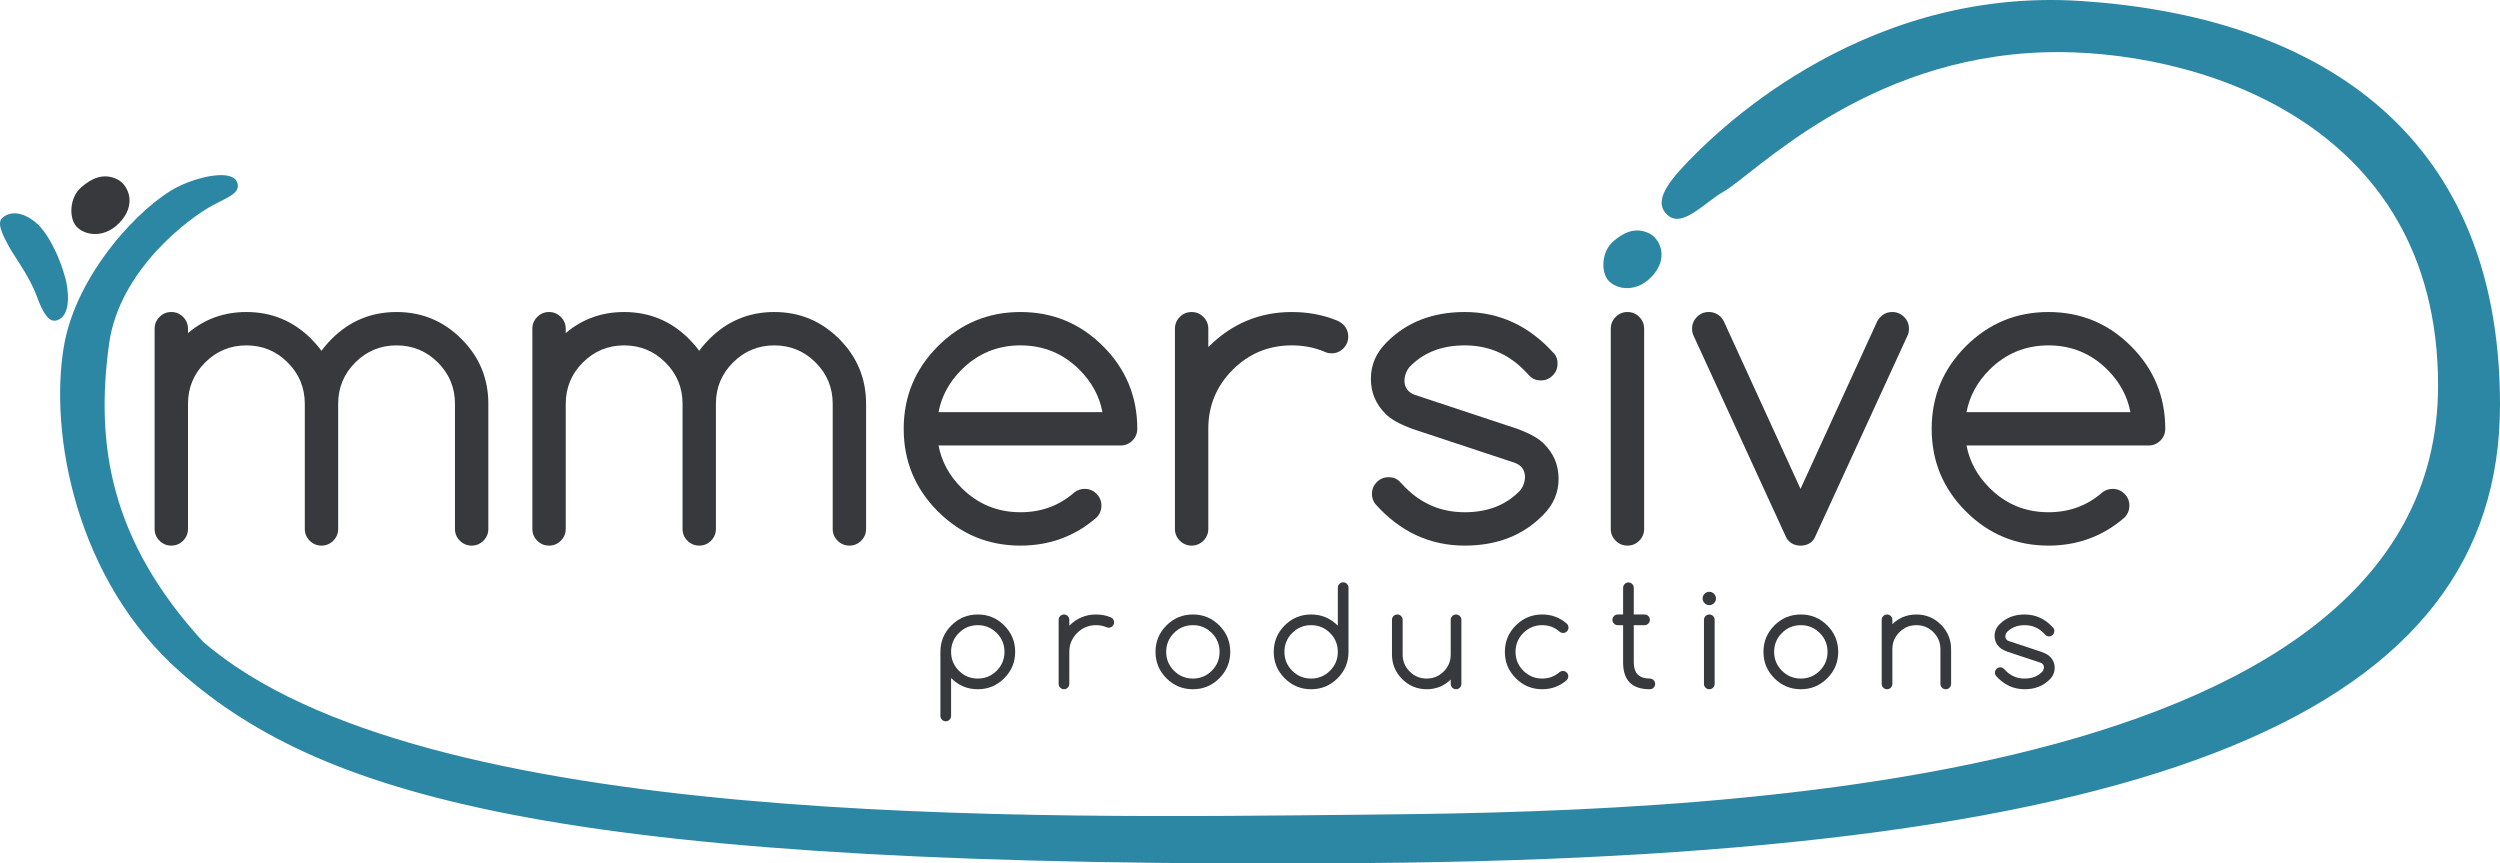 <?xml version="1.0" encoding="utf-8"?>
<!-- Generator: Adobe Illustrator 16.0.0, SVG Export Plug-In . SVG Version: 6.00 Build 0)  -->
<!DOCTYPE svg PUBLIC "-//W3C//DTD SVG 1.1//EN" "http://www.w3.org/Graphics/SVG/1.1/DTD/svg11.dtd">
<svg version="1.1" id="Layer_2" xmlns="http://www.w3.org/2000/svg" xmlns:xlink="http://www.w3.org/1999/xlink" x="0px" y="0px"
	 width="585.29px" height="202.151px" viewBox="3.71 19.264 585.29 202.151" enable-background="new 3.71 19.264 585.29 202.151"
	 xml:space="preserve">
<path fill="#37393C" d="M47.719,143.094c0,1.074-0.383,1.994-1.147,2.759c-0.765,0.765-1.685,1.147-2.759,1.147
	s-1.994-0.382-2.759-1.147c-0.765-0.765-1.147-1.685-1.147-2.759V96.219c0-1.074,0.382-1.994,1.147-2.759
	c0.765-0.765,1.685-1.147,2.759-1.147s1.994,0.383,2.759,1.147c0.765,0.765,1.147,1.685,1.147,2.759v1.025
	c3.874-3.288,8.431-4.932,13.672-4.932c5.924,0,10.986,2.1,15.186,6.299c0.879,0.879,1.676,1.807,2.393,2.783
	c0.716-0.977,1.514-1.904,2.393-2.783c4.199-4.199,9.261-6.299,15.186-6.299c5.924,0,10.986,2.1,15.186,6.299
	c4.2,4.199,6.299,9.261,6.299,15.186v29.297c0,1.074-0.383,1.994-1.147,2.759c-0.765,0.765-1.685,1.147-2.759,1.147
	c-1.074,0-1.994-0.382-2.759-1.147c-0.765-0.765-1.147-1.685-1.147-2.759v-29.297c0-3.776-1.335-6.999-4.004-9.668
	c-2.669-2.669-5.892-4.004-9.668-4.004c-3.776,0-6.999,1.335-9.668,4.004s-4.004,5.892-4.004,9.668v29.297
	c0,1.074-0.383,1.994-1.147,2.759c-0.765,0.765-1.685,1.147-2.759,1.147c-1.074,0-1.994-0.382-2.759-1.147s-1.147-1.685-1.147-2.759
	v-29.297c0-3.776-1.335-6.999-4.004-9.668s-5.892-4.004-9.668-4.004s-6.999,1.335-9.668,4.004s-4.004,5.892-4.004,9.668v29.297
	H47.719z"/>
<path fill="#37393C" d="M136.156,143.094c0,1.074-0.383,1.994-1.147,2.759c-0.765,0.765-1.685,1.147-2.759,1.147
	s-1.994-0.382-2.759-1.147c-0.765-0.765-1.147-1.685-1.147-2.759V96.219c0-1.074,0.382-1.994,1.147-2.759
	c0.765-0.765,1.685-1.147,2.759-1.147s1.994,0.383,2.759,1.147c0.765,0.765,1.147,1.685,1.147,2.759v1.025
	c3.874-3.288,8.431-4.932,13.672-4.932c5.924,0,10.986,2.1,15.186,6.299c0.879,0.879,1.676,1.807,2.393,2.783
	c0.716-0.977,1.514-1.904,2.393-2.783c4.199-4.199,9.261-6.299,15.186-6.299c5.924,0,10.986,2.1,15.186,6.299
	c4.2,4.199,6.299,9.261,6.299,15.186v29.297c0,1.074-0.383,1.994-1.147,2.759c-0.765,0.765-1.685,1.147-2.759,1.147
	c-1.074,0-1.994-0.382-2.759-1.147c-0.765-0.765-1.147-1.685-1.147-2.759v-29.297c0-3.776-1.335-6.999-4.004-9.668
	c-2.669-2.669-5.892-4.004-9.668-4.004c-3.776,0-6.999,1.335-9.668,4.004s-4.004,5.892-4.004,9.668v29.297
	c0,1.074-0.383,1.994-1.147,2.759c-0.765,0.765-1.685,1.147-2.759,1.147c-1.074,0-1.994-0.382-2.759-1.147s-1.147-1.685-1.147-2.759
	v-29.297c0-3.776-1.335-6.999-4.004-9.668s-5.892-4.004-9.668-4.004s-6.999,1.335-9.668,4.004s-4.004,5.892-4.004,9.668v29.297
	H136.156z"/>
<path fill="#37393C" d="M257.664,133.719c1.074,0,1.994,0.383,2.759,1.147c0.765,0.765,1.147,1.685,1.147,2.759
	s-0.375,2.002-1.123,2.783c-5.046,4.395-10.986,6.592-17.822,6.592c-7.552,0-13.998-2.669-19.336-8.008
	c-5.339-5.338-8.008-11.784-8.008-19.336c0-7.552,2.669-13.997,8.008-19.336c5.338-5.338,11.784-8.008,19.336-8.008
	c7.552,0,13.997,2.669,19.336,8.008c5.338,5.339,8.008,11.784,8.008,19.336c0,1.074-0.383,1.994-1.147,2.759
	c-0.765,0.765-1.685,1.147-2.759,1.147h-42.627c0.716,3.744,2.506,7.048,5.371,9.912c3.809,3.809,8.415,5.713,13.818,5.713
	c4.883,0,9.082-1.546,12.598-4.639C255.938,133.996,256.752,133.719,257.664,133.719z M261.814,115.75
	c-0.716-3.743-2.507-7.047-5.371-9.912c-3.809-3.809-8.415-5.713-13.818-5.713c-5.404,0-10.01,1.904-13.818,5.713
	c-2.865,2.865-4.655,6.169-5.371,9.912H261.814z"/>
<path fill="#37393C" d="M278.781,96.219c0-1.074,0.382-1.994,1.147-2.759c0.765-0.765,1.685-1.147,2.759-1.147
	s1.994,0.383,2.759,1.147c0.765,0.765,1.147,1.685,1.147,2.759v4.297c5.469-5.469,11.979-8.203,19.531-8.203
	c3.809,0,7.308,0.651,10.498,1.953c0.586,0.228,1.123,0.57,1.611,1.025c0.748,0.781,1.123,1.709,1.123,2.783
	c0,1.074-0.384,1.994-1.147,2.759c-0.766,0.765-1.685,1.147-2.759,1.147c-0.619,0-1.188-0.13-1.709-0.391
	c-2.313-0.977-4.852-1.465-7.617-1.465c-5.404,0-10.01,1.904-13.818,5.713c-3.808,3.809-5.713,8.415-5.713,13.818v23.438
	c0,1.074-0.383,1.994-1.147,2.759c-0.765,0.765-1.685,1.147-2.759,1.147c-1.074,0-1.994-0.382-2.759-1.147
	c-0.765-0.765-1.147-1.685-1.147-2.759L278.781,96.219L278.781,96.219z"/>
<path fill="#37393C" d="M334.324,119.656c-2.963-1.106-5.029-2.262-6.201-3.467c-2.313-2.278-3.467-5.029-3.467-8.252
	s1.204-6.038,3.612-8.447c4.688-4.785,10.808-7.178,18.359-7.178c8.17,0,15.169,3.271,20.996,9.814
	c0.521,0.619,0.765,1.384,0.732,2.295c0,1.074-0.384,1.994-1.147,2.759c-0.766,0.765-1.685,1.147-2.759,1.147
	s-1.938-0.342-2.588-1.025c-0.651-0.684-1.123-1.172-1.416-1.465c-3.81-3.809-8.415-5.713-13.818-5.713
	c-5.404,0-9.717,1.693-12.938,5.078c-0.781,0.944-1.173,2.067-1.173,3.369c0.099,1.53,0.896,2.572,2.394,3.125l24.022,7.959
	c2.963,1.107,5.029,2.263,6.201,3.467c2.312,2.279,3.467,5.029,3.467,8.252s-1.204,6.039-3.612,8.447
	c-4.688,4.785-10.809,7.178-18.359,7.178c-8.203,0-15.202-3.271-20.996-9.814c-0.488-0.684-0.731-1.448-0.731-2.295
	c0-1.074,0.382-1.994,1.146-2.759c0.766-0.765,1.686-1.147,2.759-1.147c1.074,0,1.938,0.342,2.589,1.025
	c0.649,0.684,1.122,1.172,1.415,1.465c3.81,3.809,8.414,5.713,13.818,5.713c5.403,0,9.717-1.692,12.939-5.078
	c0.78-0.944,1.172-2.067,1.172-3.369c-0.099-1.53-0.896-2.571-2.394-3.125L334.324,119.656z"/>
<path fill="#37393C" d="M380.82,96.219c0-1.074,0.382-1.994,1.146-2.759c0.766-0.765,1.686-1.147,2.759-1.147
	c1.074,0,1.993,0.383,2.76,1.147c0.765,0.765,1.146,1.685,1.146,2.759v46.875c0,1.074-0.383,1.994-1.146,2.759
	c-0.767,0.765-1.686,1.147-2.76,1.147c-1.073,0-1.993-0.382-2.759-1.147s-1.146-1.685-1.146-2.759V96.219z"/>
<path fill="#37393C" d="M428.025,145.926c-0.718,0.716-1.646,1.074-2.783,1.074c-1.141,0-2.067-0.374-2.783-1.123
	c-0.229-0.195-0.439-0.504-0.635-0.928l-21.681-47.217c-0.194-0.456-0.293-0.96-0.293-1.514c0-1.074,0.383-1.994,1.147-2.759
	s1.685-1.147,2.759-1.147s2.002,0.375,2.783,1.123c0.26,0.261,0.504,0.603,0.732,1.025l17.969,39.258L443.21,94.46
	c0.228-0.423,0.488-0.765,0.781-1.025c0.748-0.749,1.66-1.123,2.733-1.123c1.074,0,1.993,0.383,2.76,1.147
	c0.765,0.765,1.146,1.685,1.146,2.759c0,0.554-0.098,1.058-0.293,1.514l-21.68,47.217
	C428.465,145.373,428.253,145.698,428.025,145.926z"/>
<path fill="#37393C" d="M498.328,133.719c1.074,0,1.993,0.383,2.759,1.147c0.765,0.765,1.147,1.685,1.147,2.759
	s-0.375,2.002-1.123,2.783c-5.046,4.395-10.986,6.592-17.822,6.592c-7.553,0-13.998-2.669-19.336-8.008
	c-5.339-5.338-8.008-11.784-8.008-19.336c0-7.552,2.669-13.997,8.008-19.336c5.338-5.338,11.783-8.008,19.336-8.008
	c7.552,0,13.997,2.669,19.336,8.008c5.338,5.339,8.008,11.784,8.008,19.336c0,1.074-0.383,1.994-1.146,2.759
	c-0.767,0.765-1.686,1.147-2.76,1.147H464.1c0.717,3.744,2.507,7.048,5.371,9.912c3.81,3.809,8.414,5.713,13.818,5.713
	c4.883,0,9.082-1.546,12.598-4.639C496.603,133.996,497.416,133.719,498.328,133.719z M502.479,115.75
	c-0.717-3.743-2.507-7.047-5.37-9.912c-3.81-3.809-8.415-5.713-13.818-5.713c-5.404,0-10.01,1.904-13.818,5.713
	c-2.864,2.865-4.654,6.169-5.371,9.912H502.479z"/>
<path fill="#37393C" d="M226.375,186.875c0,0.344-0.123,0.639-0.367,0.883c-0.245,0.244-0.539,0.367-0.883,0.367
	s-0.638-0.123-0.883-0.367c-0.245-0.244-0.367-0.539-0.367-0.883v-15c0-2.416,0.854-4.479,2.563-6.188
	c1.708-1.709,3.771-2.563,6.188-2.563s4.479,0.854,6.188,2.563c1.708,1.709,2.563,3.771,2.563,6.188s-0.854,4.479-2.563,6.188
	c-1.708,1.709-3.771,2.563-6.188,2.563s-4.479-0.854-6.188-2.563c-0.021-0.021-0.042-0.041-0.063-0.063V186.875z M226.375,171.875
	c0,1.729,0.609,3.203,1.828,4.422c1.219,1.219,2.692,1.828,4.422,1.828c1.729,0,3.203-0.609,4.422-1.828
	c1.219-1.219,1.828-2.691,1.828-4.422c0-1.729-0.609-3.203-1.828-4.422c-1.219-1.219-2.693-1.828-4.422-1.828
	s-3.203,0.609-4.422,1.828C226.984,168.672,226.375,170.146,226.375,171.875z"/>
<path fill="#37393C" d="M251.555,164.375c0-0.344,0.123-0.639,0.367-0.883c0.245-0.244,0.539-0.367,0.883-0.367
	c0.344,0,0.638,0.123,0.883,0.367s0.367,0.539,0.367,0.883v1.375c1.75-1.75,3.833-2.625,6.25-2.625c1.219,0,2.338,0.209,3.359,0.625
	c0.188,0.073,0.359,0.184,0.516,0.328c0.24,0.25,0.359,0.547,0.359,0.891s-0.123,0.639-0.367,0.883
	c-0.245,0.246-0.539,0.367-0.883,0.367c-0.198,0-0.38-0.041-0.547-0.125c-0.74-0.313-1.552-0.469-2.438-0.469
	c-1.729,0-3.203,0.609-4.422,1.828c-1.219,1.219-1.828,2.693-1.828,4.422v7.5c0,0.344-0.123,0.639-0.367,0.883
	c-0.245,0.245-0.539,0.367-0.883,0.367c-0.344,0-0.638-0.122-0.883-0.367c-0.245-0.244-0.367-0.539-0.367-0.883L251.555,164.375
	L251.555,164.375z"/>
<path fill="#37393C" d="M291.734,171.875c0,2.417-0.854,4.479-2.563,6.188c-1.708,1.709-3.771,2.563-6.188,2.563
	c-2.416,0-4.479-0.854-6.187-2.563c-1.708-1.707-2.563-3.771-2.563-6.188c0-2.416,0.854-4.479,2.563-6.188
	c1.708-1.709,3.771-2.563,6.187-2.563c2.417,0,4.479,0.854,6.188,2.563C290.881,167.396,291.734,169.459,291.734,171.875z
	 M282.984,165.625c-1.729,0-3.203,0.609-4.421,1.828c-1.218,1.219-1.828,2.693-1.828,4.422s0.609,3.203,1.828,4.422
	c1.219,1.219,2.693,1.828,4.421,1.828c1.729,0,3.203-0.609,4.422-1.828c1.219-1.219,1.828-2.691,1.828-4.422
	c0-1.729-0.609-3.203-1.828-4.422C286.187,166.234,284.714,165.625,282.984,165.625z"/>
<path fill="#37393C" d="M316.915,156.844c0-0.344,0.122-0.638,0.367-0.883c0.245-0.244,0.539-0.367,0.883-0.367
	s0.638,0.123,0.883,0.367c0.245,0.245,0.367,0.539,0.367,0.883v15.031c0,2.417-0.854,4.479-2.563,6.188
	c-1.708,1.709-3.771,2.563-6.188,2.563s-4.479-0.854-6.188-2.563c-1.709-1.707-2.563-3.771-2.563-6.188
	c0-2.416,0.854-4.479,2.563-6.188c1.707-1.709,3.771-2.563,6.188-2.563s4.479,0.854,6.188,2.563
	c0.021,0.021,0.042,0.041,0.063,0.063V156.844z M316.915,171.875c0-1.729-0.609-3.203-1.828-4.422s-2.692-1.828-4.422-1.828
	c-1.73,0-3.203,0.609-4.422,1.828c-1.22,1.219-1.828,2.693-1.828,4.422s0.608,3.203,1.828,4.422
	c1.219,1.219,2.691,1.828,4.422,1.828c1.729,0,3.203-0.609,4.422-1.828S316.915,173.604,316.915,171.875z"/>
<path fill="#37393C" d="M345.845,179.375c0,0.344-0.122,0.639-0.367,0.883c-0.244,0.245-0.538,0.367-0.883,0.367
	c-0.344,0-0.638-0.122-0.883-0.367c-0.245-0.244-0.367-0.539-0.367-0.883v-1.016c-1.563,1.511-3.438,2.266-5.625,2.266
	c-2.238,0-4.152-0.794-5.742-2.383c-1.589-1.588-2.383-3.502-2.383-5.742v-8.125c0-0.344,0.122-0.639,0.367-0.883
	s0.539-0.367,0.883-0.367c0.345,0,0.639,0.123,0.883,0.367c0.245,0.244,0.367,0.539,0.367,0.883v8.125
	c0,1.553,0.55,2.878,1.648,3.977c1.099,1.101,2.425,1.648,3.977,1.648c1.553,0,2.878-0.549,3.978-1.648
	c1.099-1.099,1.647-2.424,1.647-3.977v-8.125c0-0.344,0.122-0.639,0.367-0.883s0.539-0.367,0.883-0.367
	c0.345,0,0.639,0.123,0.883,0.367c0.245,0.244,0.367,0.539,0.367,0.883V179.375z"/>
<path fill="#37393C" d="M369.619,176.344c0.344,0,0.638,0.123,0.883,0.367c0.244,0.245,0.367,0.539,0.367,0.883
	s-0.131,0.651-0.392,0.922c-1.614,1.406-3.516,2.109-5.702,2.109c-2.417,0-4.479-0.854-6.188-2.563s-2.563-3.771-2.563-6.188
	c0-2.416,0.854-4.479,2.563-6.188c1.708-1.707,3.771-2.563,6.188-2.563c2.188,0,4.088,0.703,5.702,2.109
	c0.291,0.261,0.438,0.584,0.438,0.969c0,0.344-0.123,0.639-0.367,0.883c-0.245,0.245-0.539,0.367-0.883,0.367
	c-0.303,0-0.568-0.094-0.797-0.281c-1.167-1.031-2.531-1.547-4.094-1.547c-1.729,0-3.203,0.609-4.423,1.828
	c-1.219,1.219-1.827,2.693-1.827,4.422s0.608,3.203,1.827,4.422c1.22,1.219,2.692,1.828,4.423,1.828c1.563,0,2.922-0.51,4.077-1.531
	C369.072,176.428,369.327,176.344,369.619,176.344z"/>
<path fill="#37393C" d="M389.955,178.125c0.344,0,0.638,0.123,0.883,0.367c0.244,0.244,0.367,0.539,0.367,0.883
	s-0.123,0.639-0.367,0.883c-0.245,0.245-0.539,0.367-0.883,0.367c-4.167,0-6.25-2.083-6.25-6.25v-8.75h-1.25
	c-0.344,0-0.639-0.122-0.883-0.367c-0.245-0.244-0.367-0.539-0.367-0.883s0.122-0.639,0.367-0.883
	c0.244-0.244,0.539-0.367,0.883-0.367h1.25v-6.25c0-0.344,0.122-0.639,0.367-0.883c0.244-0.244,0.539-0.367,0.883-0.367
	s0.638,0.123,0.883,0.367c0.244,0.244,0.367,0.539,0.367,0.883v6.25h2.516c0.345,0,0.639,0.123,0.883,0.367s0.367,0.539,0.367,0.883
	s-0.123,0.639-0.367,0.883c-0.244,0.245-0.538,0.367-0.883,0.367h-2.516v8.75C386.205,176.875,387.455,178.125,389.955,178.125z"/>
<path fill="#37393C" d="M405.447,159.375c0,0.428-0.154,0.795-0.461,1.102c-0.309,0.309-0.676,0.461-1.103,0.461
	c-0.428,0-0.795-0.152-1.102-0.461c-0.309-0.307-0.461-0.674-0.461-1.102c0-0.427,0.152-0.794,0.461-1.102
	c0.307-0.308,0.674-0.461,1.102-0.461c0.427,0,0.794,0.153,1.103,0.461C405.293,158.581,405.447,158.948,405.447,159.375z
	 M402.635,164.375c0-0.344,0.122-0.639,0.367-0.883c0.244-0.244,0.539-0.367,0.883-0.367s0.639,0.123,0.883,0.367
	s0.367,0.539,0.367,0.883v15c0,0.344-0.123,0.639-0.367,0.883c-0.244,0.245-0.539,0.367-0.883,0.367s-0.639-0.122-0.883-0.367
	c-0.245-0.244-0.367-0.539-0.367-0.883V164.375z"/>
<path fill="#37393C" d="M434.065,171.875c0,2.417-0.854,4.479-2.563,6.188c-1.708,1.709-3.771,2.563-6.188,2.563
	s-4.479-0.854-6.188-2.563c-1.708-1.707-2.563-3.771-2.563-6.188c0-2.416,0.854-4.479,2.563-6.188
	c1.708-1.709,3.771-2.563,6.188-2.563s4.479,0.854,6.188,2.563S434.065,169.459,434.065,171.875z M425.315,165.625
	c-1.729,0-3.203,0.609-4.423,1.828c-1.219,1.219-1.827,2.693-1.827,4.422s0.608,3.203,1.827,4.422
	c1.22,1.219,2.692,1.828,4.423,1.828c1.729,0,3.202-0.609,4.422-1.828c1.219-1.219,1.828-2.691,1.828-4.422
	c0-1.729-0.609-3.203-1.828-4.422C428.518,166.234,427.045,165.625,425.315,165.625z"/>
<path fill="#37393C" d="M444.245,164.375c0-0.344,0.122-0.639,0.367-0.883s0.539-0.367,0.883-0.367s0.638,0.123,0.883,0.367
	s0.367,0.539,0.367,0.883v1.016c1.563-1.51,3.438-2.266,5.625-2.266c2.239,0,4.153,0.795,5.742,2.383
	c1.589,1.59,2.383,3.503,2.383,5.742v8.125c0,0.344-0.122,0.639-0.367,0.883c-0.245,0.245-0.539,0.367-0.883,0.367
	s-0.638-0.122-0.883-0.367c-0.245-0.244-0.367-0.539-0.367-0.883v-8.125c0-1.552-0.55-2.877-1.648-3.977s-2.425-1.648-3.977-1.648
	s-2.878,0.55-3.978,1.648c-1.099,1.1-1.647,2.425-1.647,3.977v8.125c0,0.344-0.122,0.639-0.367,0.883
	c-0.245,0.245-0.539,0.367-0.883,0.367s-0.638-0.122-0.883-0.367c-0.245-0.244-0.367-0.539-0.367-0.883V164.375z"/>
<path fill="#37393C" d="M473.769,171.875c-0.947-0.354-1.608-0.725-1.983-1.109c-0.739-0.729-1.109-1.608-1.109-2.641
	s0.386-1.932,1.156-2.703c1.5-1.531,3.458-2.297,5.875-2.297c2.614,0,4.854,1.047,6.719,3.141c0.167,0.198,0.245,0.443,0.234,0.734
	c0,0.344-0.122,0.639-0.367,0.883c-0.245,0.245-0.539,0.367-0.883,0.367s-0.62-0.109-0.828-0.328s-0.359-0.375-0.453-0.469
	c-1.219-1.219-2.691-1.828-4.422-1.828s-3.109,0.542-4.141,1.625c-0.25,0.303-0.375,0.662-0.375,1.078
	c0.03,0.49,0.285,0.822,0.766,1l7.688,2.547c0.948,0.354,1.609,0.725,1.984,1.109c0.739,0.729,1.109,1.608,1.109,2.641
	s-0.387,1.934-1.156,2.703c-1.5,1.531-3.458,2.297-5.875,2.297c-2.625,0-4.864-1.047-6.719-3.141
	c-0.156-0.219-0.234-0.463-0.234-0.734c0-0.344,0.122-0.639,0.367-0.883s0.539-0.367,0.883-0.367s0.62,0.109,0.828,0.328
	s0.359,0.375,0.453,0.469c1.219,1.219,2.691,1.828,4.422,1.828s3.109-0.541,4.141-1.625c0.25-0.302,0.375-0.661,0.375-1.078
	c-0.03-0.488-0.286-0.822-0.766-1L473.769,171.875z"/>
<path fill="#2C87A5" d="M59.25,62c0.832,2.436-1.996,3.339-5.749,5.333c-5.333,2.833-21.856,15.04-24.251,32.417
	c-3.25,23.583,0.25,46,22,69.75c51.083,44.167,195.242,41.211,271.25,40.5c71.334-0.667,252-3.5,252-100.5c0-62.688-58.167-79-92-78
	c-42.337,1.251-67.999,28.5-75.332,32.667c-4.476,2.543-9.499,8.5-13,5.5c-3.266-2.799-0.667-7,4.5-12.333
	C403.349,52.502,438,16,491,19.5s98,29,98,94.5c0,71.5-78.821,105.82-265.321,107.32S79.921,206.482,46,176.667
	C21.59,155.211,15.167,121,18.667,100.333C21.556,83.273,36.79,67.272,45.333,63C50.333,60.5,58.168,58.833,59.25,62z"/>
<path fill="#2C87A5" d="M4.228,70.295c2.684-2.408,6.867-0.509,9.439,2.705c2.096,2.619,4.131,6.946,5.333,11.333
	c0.69,2.518,1.559,8.839-1.966,9.93c-1.78,0.551-3.198-1.459-4.712-5.641c-1.706-4.712-5.441-9.583-6.426-11.479
	C4.911,75.249,2.713,71.654,4.228,70.295z"/>
<path fill="#37393C" d="M21.5,72.167c1.923,2.308,7.061,3.216,10.833-1.5c3.333-4.167,1.114-8.226-1-9.333
	c-3.5-1.833-6.434-0.121-8.667,1.833C20,65.5,19.833,70.167,21.5,72.167z"/>
<path fill="#2C87A5" d="M380.167,84.833c1.923,2.308,7.062,3.216,10.833-1.5c3.334-4.167,1.114-8.226-1-9.333
	c-3.5-1.833-6.434-0.121-8.666,1.833C378.668,78.167,378.5,82.833,380.167,84.833z"/>
</svg>
